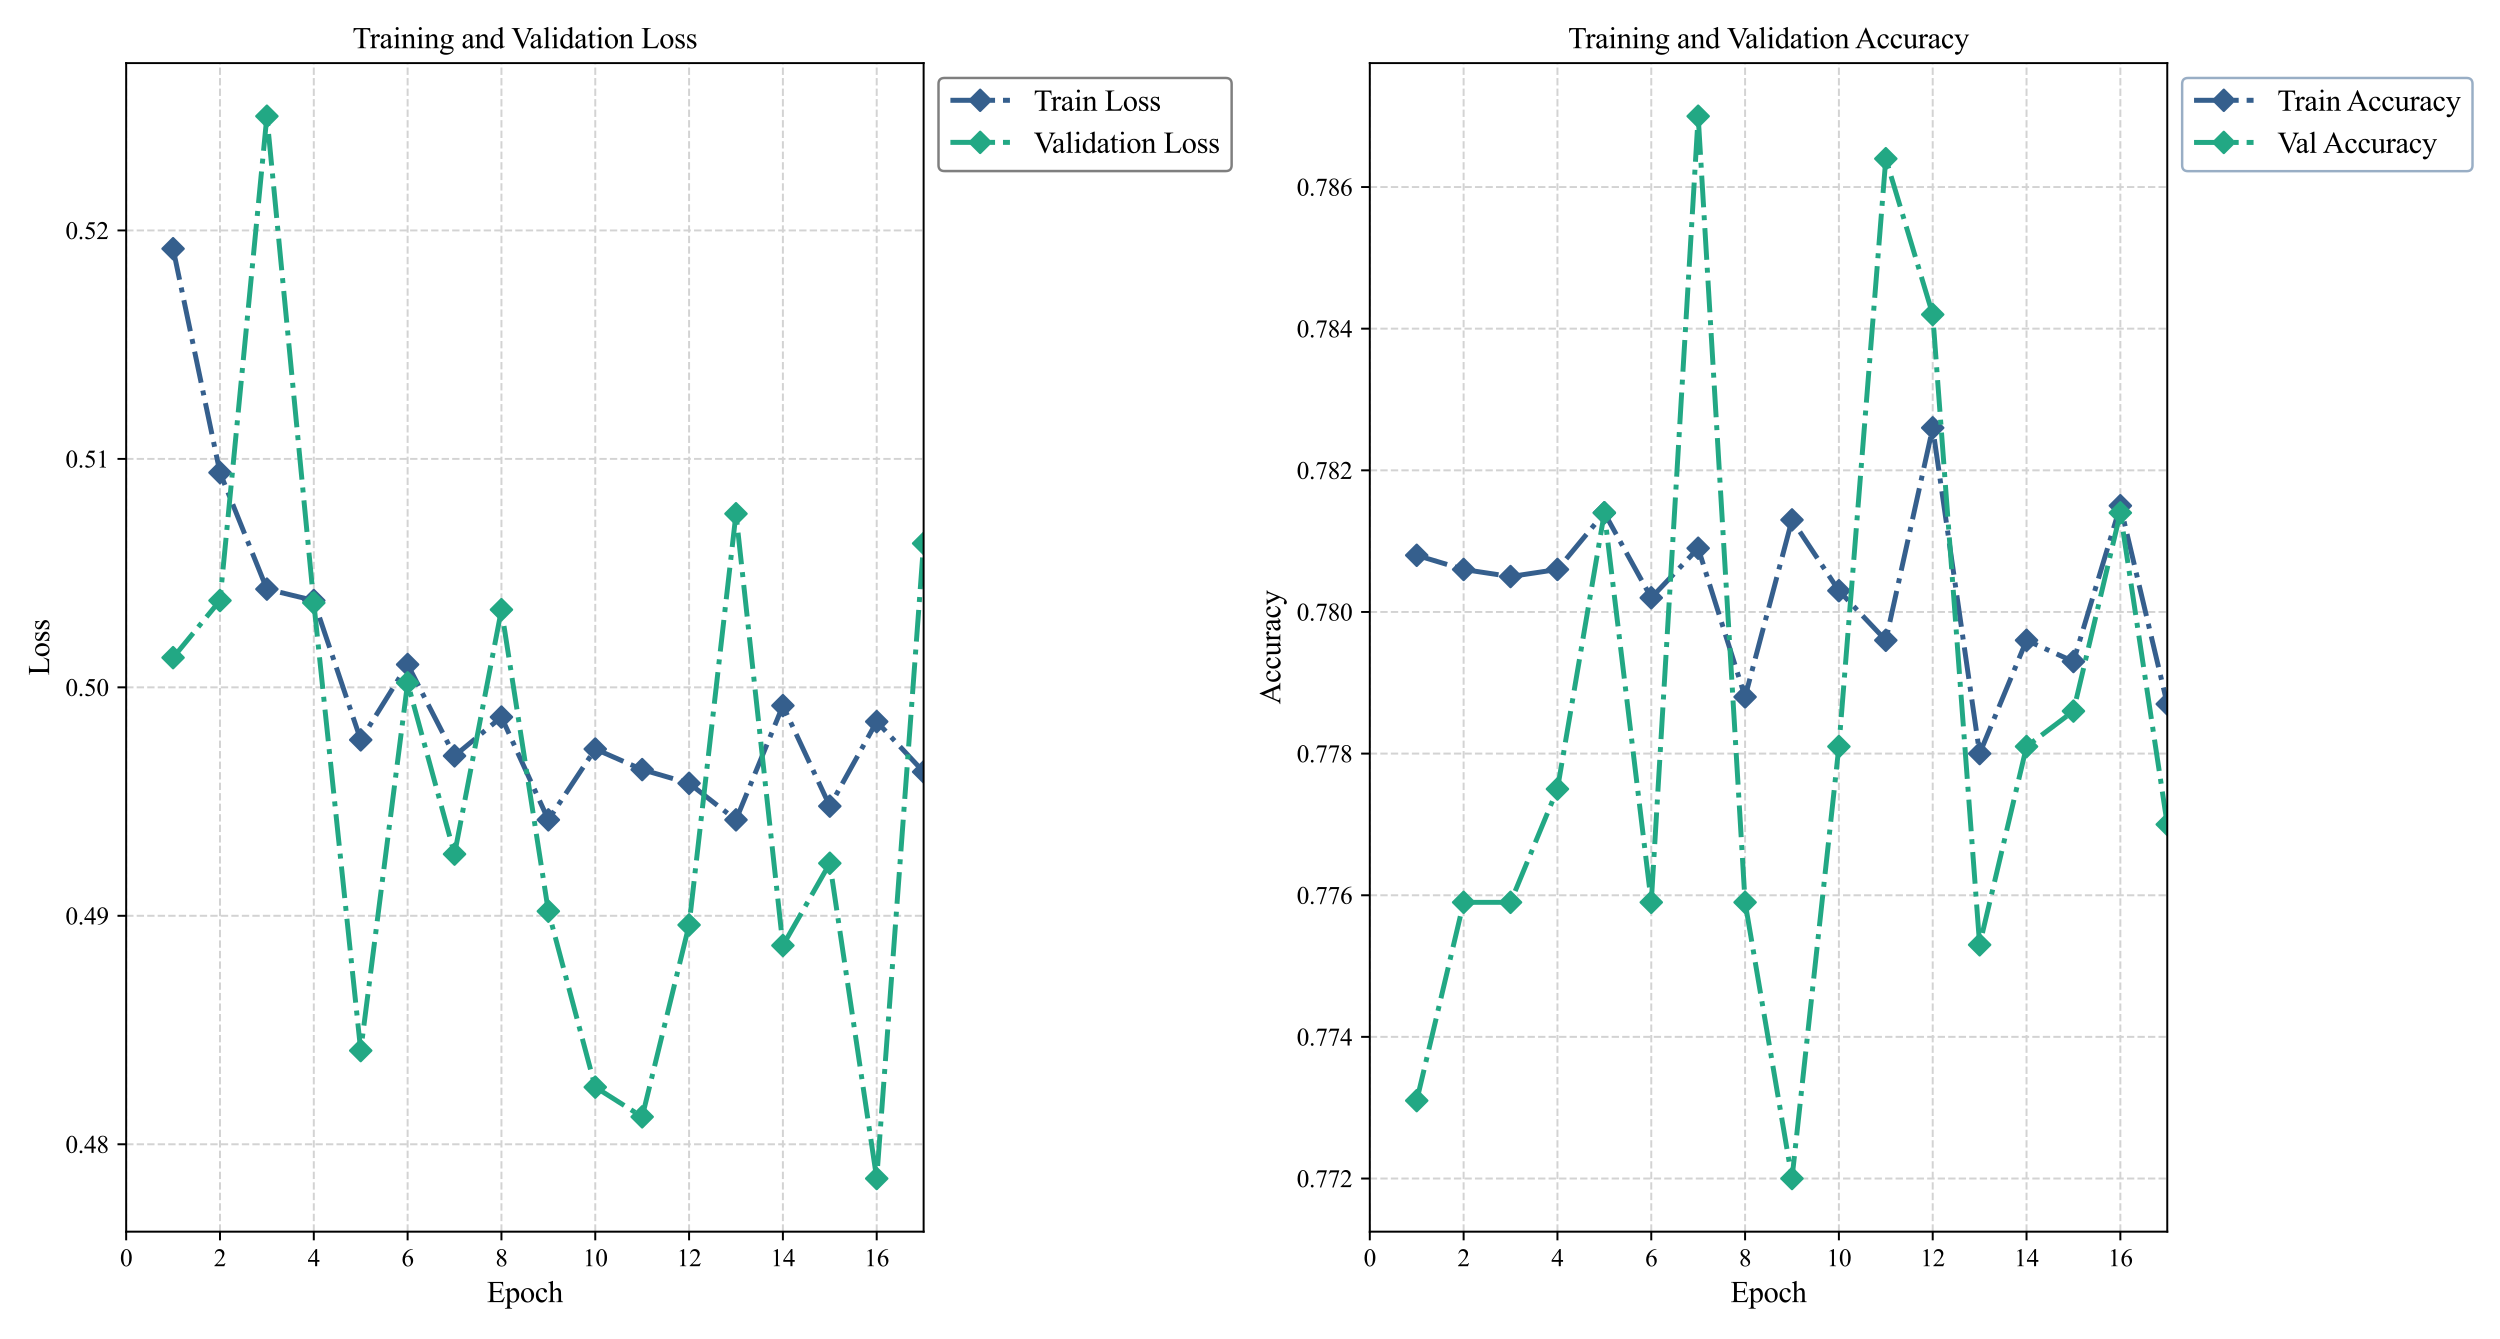 <?xml version="1.0" encoding="utf-8" standalone="no"?>
<!DOCTYPE svg PUBLIC "-//W3C//DTD SVG 1.1//EN"
  "http://www.w3.org/Graphics/SVG/1.1/DTD/svg11.dtd">
<svg xmlns:xlink="http://www.w3.org/1999/xlink" width="1008pt" height="540pt" viewBox="0 0 1008 540" xmlns="http://www.w3.org/2000/svg" version="1.1">
 <defs>
  <style type="text/css">*{stroke-linejoin: round; stroke-linecap: butt}</style>
 </defs>
 <g id="figure_1">
  <g id="patch_1">
   <path d="M 0 540 
L 1008 540 
L 1008 0 
L 0 0 
z
" style="fill: #ffffff"/>
  </g>
  <g id="axes_1">
   <g id="patch_2">
    <path d="M 50.87 496.6 
L 372.405 496.6 
L 372.405 25.44 
L 50.87 25.44 
z
" style="fill: #ffffff"/>
   </g>
   <g id="matplotlib.axis_1">
    <g id="xtick_1">
     <g id="line2d_1">
      <path d="M 50.87 496.6 
L 50.87 25.44 
" clip-path="url(#p489952f287)" style="fill: none; stroke-dasharray: 2.96,1.28; stroke-dashoffset: 0; stroke: #d3d3d3; stroke-width: 0.8"/>
     </g>
     <g id="line2d_2">
      <defs>
       <path id="m0516877b73" d="M 0 0 
L 0 3.5 
" style="stroke: #000000; stroke-width: 0.8"/>
      </defs>
      <g>
       <use xlink:href="#m0516877b73" x="50.87" y="496.6" style="stroke: #000000; stroke-width: 0.8"/>
      </g>
     </g>
     <g id="text_1">
      <!-- 0 -->
      <g transform="translate(48.37 510.544) scale(0.1 -0.1)">
       <defs>
        <path id="TimesNewRomanPSMT-30" d="M 231 2094 
Q 231 2819 450 3342 
Q 669 3866 1031 4122 
Q 1313 4325 1613 4325 
Q 2100 4325 2488 3828 
Q 2972 3213 2972 2159 
Q 2972 1422 2759 906 
Q 2547 391 2217 158 
Q 1888 -75 1581 -75 
Q 975 -75 572 641 
Q 231 1244 231 2094 
z
M 844 2016 
Q 844 1141 1059 588 
Q 1238 122 1591 122 
Q 1759 122 1940 273 
Q 2122 425 2216 781 
Q 2359 1319 2359 2297 
Q 2359 3022 2209 3506 
Q 2097 3866 1919 4016 
Q 1791 4119 1609 4119 
Q 1397 4119 1231 3928 
Q 1006 3669 925 3112 
Q 844 2556 844 2016 
z
" transform="scale(0.016)"/>
       </defs>
       <use xlink:href="#TimesNewRomanPSMT-30"/>
      </g>
     </g>
    </g>
    <g id="xtick_2">
     <g id="line2d_3">
      <path d="M 88.698 496.6 
L 88.698 25.44 
" clip-path="url(#p489952f287)" style="fill: none; stroke-dasharray: 2.96,1.28; stroke-dashoffset: 0; stroke: #d3d3d3; stroke-width: 0.8"/>
     </g>
     <g id="line2d_4">
      <g>
       <use xlink:href="#m0516877b73" x="88.698" y="496.6" style="stroke: #000000; stroke-width: 0.8"/>
      </g>
     </g>
     <g id="text_2">
      <!-- 2 -->
      <g transform="translate(86.198 510.544) scale(0.1 -0.1)">
       <defs>
        <path id="TimesNewRomanPSMT-32" d="M 2934 816 
L 2638 0 
L 138 0 
L 138 116 
Q 1241 1122 1691 1759 
Q 2141 2397 2141 2925 
Q 2141 3328 1894 3587 
Q 1647 3847 1303 3847 
Q 991 3847 742 3664 
Q 494 3481 375 3128 
L 259 3128 
Q 338 3706 661 4015 
Q 984 4325 1469 4325 
Q 1984 4325 2329 3994 
Q 2675 3663 2675 3213 
Q 2675 2891 2525 2569 
Q 2294 2063 1775 1497 
Q 997 647 803 472 
L 1909 472 
Q 2247 472 2383 497 
Q 2519 522 2628 598 
Q 2738 675 2819 816 
L 2934 816 
z
" transform="scale(0.016)"/>
       </defs>
       <use xlink:href="#TimesNewRomanPSMT-32"/>
      </g>
     </g>
    </g>
    <g id="xtick_3">
     <g id="line2d_5">
      <path d="M 126.525 496.6 
L 126.525 25.44 
" clip-path="url(#p489952f287)" style="fill: none; stroke-dasharray: 2.96,1.28; stroke-dashoffset: 0; stroke: #d3d3d3; stroke-width: 0.8"/>
     </g>
     <g id="line2d_6">
      <g>
       <use xlink:href="#m0516877b73" x="126.525" y="496.6" style="stroke: #000000; stroke-width: 0.8"/>
      </g>
     </g>
     <g id="text_3">
      <!-- 4 -->
      <g transform="translate(124.025 510.544) scale(0.1 -0.1)">
       <defs>
        <path id="TimesNewRomanPSMT-34" d="M 2978 1563 
L 2978 1119 
L 2409 1119 
L 2409 0 
L 1894 0 
L 1894 1119 
L 100 1119 
L 100 1519 
L 2066 4325 
L 2409 4325 
L 2409 1563 
L 2978 1563 
z
M 1894 1563 
L 1894 3666 
L 406 1563 
L 1894 1563 
z
" transform="scale(0.016)"/>
       </defs>
       <use xlink:href="#TimesNewRomanPSMT-34"/>
      </g>
     </g>
    </g>
    <g id="xtick_4">
     <g id="line2d_7">
      <path d="M 164.353 496.6 
L 164.353 25.44 
" clip-path="url(#p489952f287)" style="fill: none; stroke-dasharray: 2.96,1.28; stroke-dashoffset: 0; stroke: #d3d3d3; stroke-width: 0.8"/>
     </g>
     <g id="line2d_8">
      <g>
       <use xlink:href="#m0516877b73" x="164.353" y="496.6" style="stroke: #000000; stroke-width: 0.8"/>
      </g>
     </g>
     <g id="text_4">
      <!-- 6 -->
      <g transform="translate(161.853 510.544) scale(0.1 -0.1)">
       <defs>
        <path id="TimesNewRomanPSMT-36" d="M 2869 4325 
L 2869 4209 
Q 2456 4169 2195 4045 
Q 1934 3922 1679 3669 
Q 1425 3416 1258 3105 
Q 1091 2794 978 2366 
Q 1428 2675 1881 2675 
Q 2316 2675 2634 2325 
Q 2953 1975 2953 1425 
Q 2953 894 2631 456 
Q 2244 -75 1606 -75 
Q 1172 -75 869 213 
Q 275 772 275 1663 
Q 275 2231 503 2743 
Q 731 3256 1154 3653 
Q 1578 4050 1965 4187 
Q 2353 4325 2688 4325 
L 2869 4325 
z
M 925 2138 
Q 869 1716 869 1456 
Q 869 1156 980 804 
Q 1091 453 1309 247 
Q 1469 100 1697 100 
Q 1969 100 2183 356 
Q 2397 613 2397 1088 
Q 2397 1622 2184 2012 
Q 1972 2403 1581 2403 
Q 1463 2403 1327 2353 
Q 1191 2303 925 2138 
z
" transform="scale(0.016)"/>
       </defs>
       <use xlink:href="#TimesNewRomanPSMT-36"/>
      </g>
     </g>
    </g>
    <g id="xtick_5">
     <g id="line2d_9">
      <path d="M 202.181 496.6 
L 202.181 25.44 
" clip-path="url(#p489952f287)" style="fill: none; stroke-dasharray: 2.96,1.28; stroke-dashoffset: 0; stroke: #d3d3d3; stroke-width: 0.8"/>
     </g>
     <g id="line2d_10">
      <g>
       <use xlink:href="#m0516877b73" x="202.181" y="496.6" style="stroke: #000000; stroke-width: 0.8"/>
      </g>
     </g>
     <g id="text_5">
      <!-- 8 -->
      <g transform="translate(199.681 510.544) scale(0.1 -0.1)">
       <defs>
        <path id="TimesNewRomanPSMT-38" d="M 1228 2134 
Q 725 2547 579 2797 
Q 434 3047 434 3316 
Q 434 3728 753 4026 
Q 1072 4325 1600 4325 
Q 2113 4325 2425 4047 
Q 2738 3769 2738 3413 
Q 2738 3175 2569 2928 
Q 2400 2681 1866 2347 
Q 2416 1922 2594 1678 
Q 2831 1359 2831 1006 
Q 2831 559 2490 242 
Q 2150 -75 1597 -75 
Q 994 -75 656 303 
Q 388 606 388 966 
Q 388 1247 577 1523 
Q 766 1800 1228 2134 
z
M 1719 2469 
Q 2094 2806 2194 3001 
Q 2294 3197 2294 3444 
Q 2294 3772 2109 3958 
Q 1925 4144 1606 4144 
Q 1288 4144 1088 3959 
Q 888 3775 888 3528 
Q 888 3366 970 3203 
Q 1053 3041 1206 2894 
L 1719 2469 
z
M 1375 2016 
Q 1116 1797 991 1539 
Q 866 1281 866 981 
Q 866 578 1086 336 
Q 1306 94 1647 94 
Q 1984 94 2187 284 
Q 2391 475 2391 747 
Q 2391 972 2272 1150 
Q 2050 1481 1375 2016 
z
" transform="scale(0.016)"/>
       </defs>
       <use xlink:href="#TimesNewRomanPSMT-38"/>
      </g>
     </g>
    </g>
    <g id="xtick_6">
     <g id="line2d_11">
      <path d="M 240.008 496.6 
L 240.008 25.44 
" clip-path="url(#p489952f287)" style="fill: none; stroke-dasharray: 2.96,1.28; stroke-dashoffset: 0; stroke: #d3d3d3; stroke-width: 0.8"/>
     </g>
     <g id="line2d_12">
      <g>
       <use xlink:href="#m0516877b73" x="240.008" y="496.6" style="stroke: #000000; stroke-width: 0.8"/>
      </g>
     </g>
     <g id="text_6">
      <!-- 10 -->
      <g transform="translate(235.008 510.544) scale(0.1 -0.1)">
       <defs>
        <path id="TimesNewRomanPSMT-31" d="M 750 3822 
L 1781 4325 
L 1884 4325 
L 1884 747 
Q 1884 391 1914 303 
Q 1944 216 2037 169 
Q 2131 122 2419 116 
L 2419 0 
L 825 0 
L 825 116 
Q 1125 122 1212 167 
Q 1300 213 1334 289 
Q 1369 366 1369 747 
L 1369 3034 
Q 1369 3497 1338 3628 
Q 1316 3728 1258 3775 
Q 1200 3822 1119 3822 
Q 1003 3822 797 3725 
L 750 3822 
z
" transform="scale(0.016)"/>
       </defs>
       <use xlink:href="#TimesNewRomanPSMT-31"/>
       <use xlink:href="#TimesNewRomanPSMT-30" x="50"/>
      </g>
     </g>
    </g>
    <g id="xtick_7">
     <g id="line2d_13">
      <path d="M 277.836 496.6 
L 277.836 25.44 
" clip-path="url(#p489952f287)" style="fill: none; stroke-dasharray: 2.96,1.28; stroke-dashoffset: 0; stroke: #d3d3d3; stroke-width: 0.8"/>
     </g>
     <g id="line2d_14">
      <g>
       <use xlink:href="#m0516877b73" x="277.836" y="496.6" style="stroke: #000000; stroke-width: 0.8"/>
      </g>
     </g>
     <g id="text_7">
      <!-- 12 -->
      <g transform="translate(272.836 510.544) scale(0.1 -0.1)">
       <use xlink:href="#TimesNewRomanPSMT-31"/>
       <use xlink:href="#TimesNewRomanPSMT-32" x="50"/>
      </g>
     </g>
    </g>
    <g id="xtick_8">
     <g id="line2d_15">
      <path d="M 315.664 496.6 
L 315.664 25.44 
" clip-path="url(#p489952f287)" style="fill: none; stroke-dasharray: 2.96,1.28; stroke-dashoffset: 0; stroke: #d3d3d3; stroke-width: 0.8"/>
     </g>
     <g id="line2d_16">
      <g>
       <use xlink:href="#m0516877b73" x="315.664" y="496.6" style="stroke: #000000; stroke-width: 0.8"/>
      </g>
     </g>
     <g id="text_8">
      <!-- 14 -->
      <g transform="translate(310.664 510.544) scale(0.1 -0.1)">
       <use xlink:href="#TimesNewRomanPSMT-31"/>
       <use xlink:href="#TimesNewRomanPSMT-34" x="50"/>
      </g>
     </g>
    </g>
    <g id="xtick_9">
     <g id="line2d_17">
      <path d="M 353.491 496.6 
L 353.491 25.44 
" clip-path="url(#p489952f287)" style="fill: none; stroke-dasharray: 2.96,1.28; stroke-dashoffset: 0; stroke: #d3d3d3; stroke-width: 0.8"/>
     </g>
     <g id="line2d_18">
      <g>
       <use xlink:href="#m0516877b73" x="353.491" y="496.6" style="stroke: #000000; stroke-width: 0.8"/>
      </g>
     </g>
     <g id="text_9">
      <!-- 16 -->
      <g transform="translate(348.491 510.544) scale(0.1 -0.1)">
       <use xlink:href="#TimesNewRomanPSMT-31"/>
       <use xlink:href="#TimesNewRomanPSMT-36" x="50"/>
      </g>
     </g>
    </g>
    <g id="text_10">
     <!-- Epoch -->
     <g transform="translate(196.309 525.015) scale(0.12 -0.12)">
      <defs>
       <path id="TimesNewRomanPSMT-45" d="M 1338 4006 
L 1338 2331 
L 2269 2331 
Q 2631 2331 2753 2441 
Q 2916 2584 2934 2947 
L 3050 2947 
L 3050 1472 
L 2934 1472 
Q 2891 1781 2847 1869 
Q 2791 1978 2662 2040 
Q 2534 2103 2269 2103 
L 1338 2103 
L 1338 706 
Q 1338 425 1363 364 
Q 1388 303 1450 267 
Q 1513 231 1688 231 
L 2406 231 
Q 2766 231 2928 281 
Q 3091 331 3241 478 
Q 3434 672 3638 1063 
L 3763 1063 
L 3397 0 
L 131 0 
L 131 116 
L 281 116 
Q 431 116 566 188 
Q 666 238 702 338 
Q 738 438 738 747 
L 738 3500 
Q 738 3903 656 3997 
Q 544 4122 281 4122 
L 131 4122 
L 131 4238 
L 3397 4238 
L 3444 3309 
L 3322 3309 
Q 3256 3644 3176 3769 
Q 3097 3894 2941 3959 
Q 2816 4006 2500 4006 
L 1338 4006 
z
" transform="scale(0.016)"/>
       <path id="TimesNewRomanPSMT-70" d="M -6 2578 
L 875 2934 
L 994 2934 
L 994 2266 
Q 1216 2644 1439 2795 
Q 1663 2947 1909 2947 
Q 2341 2947 2628 2609 
Q 2981 2197 2981 1534 
Q 2981 794 2556 309 
Q 2206 -88 1675 -88 
Q 1444 -88 1275 -22 
Q 1150 25 994 166 
L 994 -706 
Q 994 -1000 1030 -1079 
Q 1066 -1159 1155 -1206 
Q 1244 -1253 1478 -1253 
L 1478 -1369 
L -22 -1369 
L -22 -1253 
L 56 -1253 
Q 228 -1256 350 -1188 
Q 409 -1153 442 -1076 
Q 475 -1000 475 -688 
L 475 2019 
Q 475 2297 450 2372 
Q 425 2447 370 2484 
Q 316 2522 222 2522 
Q 147 2522 31 2478 
L -6 2578 
z
M 994 2081 
L 994 1013 
Q 994 666 1022 556 
Q 1066 375 1236 237 
Q 1406 100 1666 100 
Q 1978 100 2172 344 
Q 2425 663 2425 1241 
Q 2425 1897 2138 2250 
Q 1938 2494 1663 2494 
Q 1513 2494 1366 2419 
Q 1253 2363 994 2081 
z
" transform="scale(0.016)"/>
       <path id="TimesNewRomanPSMT-6f" d="M 1600 2947 
Q 2250 2947 2644 2453 
Q 2978 2031 2978 1484 
Q 2978 1100 2793 706 
Q 2609 313 2286 112 
Q 1963 -88 1566 -88 
Q 919 -88 538 428 
Q 216 863 216 1403 
Q 216 1797 411 2186 
Q 606 2575 925 2761 
Q 1244 2947 1600 2947 
z
M 1503 2744 
Q 1338 2744 1170 2645 
Q 1003 2547 900 2300 
Q 797 2053 797 1666 
Q 797 1041 1045 587 
Q 1294 134 1700 134 
Q 2003 134 2200 384 
Q 2397 634 2397 1244 
Q 2397 2006 2069 2444 
Q 1847 2744 1503 2744 
z
" transform="scale(0.016)"/>
       <path id="TimesNewRomanPSMT-63" d="M 2631 1088 
Q 2516 522 2178 217 
Q 1841 -88 1431 -88 
Q 944 -88 581 321 
Q 219 731 219 1428 
Q 219 2103 620 2525 
Q 1022 2947 1584 2947 
Q 2006 2947 2278 2723 
Q 2550 2500 2550 2259 
Q 2550 2141 2473 2067 
Q 2397 1994 2259 1994 
Q 2075 1994 1981 2113 
Q 1928 2178 1911 2362 
Q 1894 2547 1784 2644 
Q 1675 2738 1481 2738 
Q 1169 2738 978 2506 
Q 725 2200 725 1697 
Q 725 1184 976 792 
Q 1228 400 1656 400 
Q 1963 400 2206 609 
Q 2378 753 2541 1131 
L 2631 1088 
z
" transform="scale(0.016)"/>
       <path id="TimesNewRomanPSMT-68" d="M 1041 4444 
L 1041 2350 
Q 1388 2731 1591 2839 
Q 1794 2947 1997 2947 
Q 2241 2947 2416 2812 
Q 2591 2678 2675 2391 
Q 2734 2191 2734 1659 
L 2734 647 
Q 2734 375 2778 275 
Q 2809 200 2884 156 
Q 2959 113 3159 113 
L 3159 0 
L 1753 0 
L 1753 113 
L 1819 113 
Q 2019 113 2097 173 
Q 2175 234 2206 353 
Q 2216 403 2216 647 
L 2216 1659 
Q 2216 2128 2167 2275 
Q 2119 2422 2012 2495 
Q 1906 2569 1756 2569 
Q 1603 2569 1437 2487 
Q 1272 2406 1041 2159 
L 1041 647 
Q 1041 353 1073 281 
Q 1106 209 1195 161 
Q 1284 113 1503 113 
L 1503 0 
L 84 0 
L 84 113 
Q 275 113 384 172 
Q 447 203 484 290 
Q 522 378 522 647 
L 522 3238 
Q 522 3728 498 3840 
Q 475 3953 426 3993 
Q 378 4034 297 4034 
Q 231 4034 84 3984 
L 41 4094 
L 897 4444 
L 1041 4444 
z
" transform="scale(0.016)"/>
      </defs>
      <use xlink:href="#TimesNewRomanPSMT-45"/>
      <use xlink:href="#TimesNewRomanPSMT-70" x="61.084"/>
      <use xlink:href="#TimesNewRomanPSMT-6f" x="111.084"/>
      <use xlink:href="#TimesNewRomanPSMT-63" x="161.084"/>
      <use xlink:href="#TimesNewRomanPSMT-68" x="205.469"/>
     </g>
    </g>
   </g>
   <g id="matplotlib.axis_2">
    <g id="ytick_1">
     <g id="line2d_19">
      <path d="M 50.87 461.367 
L 372.405 461.367 
" clip-path="url(#p489952f287)" style="fill: none; stroke-dasharray: 2.96,1.28; stroke-dashoffset: 0; stroke: #d3d3d3; stroke-width: 0.8"/>
     </g>
     <g id="line2d_20">
      <defs>
       <path id="mf77f14681c" d="M 0 0 
L -3.5 0 
" style="stroke: #000000; stroke-width: 0.8"/>
      </defs>
      <g>
       <use xlink:href="#mf77f14681c" x="50.87" y="461.367" style="stroke: #000000; stroke-width: 0.8"/>
      </g>
     </g>
     <g id="text_11">
      <!-- 0.48 -->
      <g transform="translate(26.37 464.839) scale(0.1 -0.1)">
       <defs>
        <path id="TimesNewRomanPSMT-2e" d="M 800 606 
Q 947 606 1047 504 
Q 1147 403 1147 259 
Q 1147 116 1045 14 
Q 944 -88 800 -88 
Q 656 -88 554 14 
Q 453 116 453 259 
Q 453 406 554 506 
Q 656 606 800 606 
z
" transform="scale(0.016)"/>
       </defs>
       <use xlink:href="#TimesNewRomanPSMT-30"/>
       <use xlink:href="#TimesNewRomanPSMT-2e" x="50"/>
       <use xlink:href="#TimesNewRomanPSMT-34" x="75"/>
       <use xlink:href="#TimesNewRomanPSMT-38" x="125"/>
      </g>
     </g>
    </g>
    <g id="ytick_2">
     <g id="line2d_21">
      <path d="M 50.87 369.253 
L 372.405 369.253 
" clip-path="url(#p489952f287)" style="fill: none; stroke-dasharray: 2.96,1.28; stroke-dashoffset: 0; stroke: #d3d3d3; stroke-width: 0.8"/>
     </g>
     <g id="line2d_22">
      <g>
       <use xlink:href="#mf77f14681c" x="50.87" y="369.253" style="stroke: #000000; stroke-width: 0.8"/>
      </g>
     </g>
     <g id="text_12">
      <!-- 0.49 -->
      <g transform="translate(26.37 372.725) scale(0.1 -0.1)">
       <defs>
        <path id="TimesNewRomanPSMT-39" d="M 338 -88 
L 338 28 
Q 744 34 1094 217 
Q 1444 400 1770 856 
Q 2097 1313 2225 1859 
Q 1734 1544 1338 1544 
Q 891 1544 572 1889 
Q 253 2234 253 2806 
Q 253 3363 572 3797 
Q 956 4325 1575 4325 
Q 2097 4325 2469 3894 
Q 2925 3359 2925 2575 
Q 2925 1869 2578 1258 
Q 2231 647 1613 244 
Q 1109 -88 516 -88 
L 338 -88 
z
M 2275 2091 
Q 2331 2497 2331 2741 
Q 2331 3044 2228 3395 
Q 2125 3747 1936 3934 
Q 1747 4122 1506 4122 
Q 1228 4122 1018 3872 
Q 809 3622 809 3128 
Q 809 2469 1088 2097 
Q 1291 1828 1588 1828 
Q 1731 1828 1928 1897 
Q 2125 1966 2275 2091 
z
" transform="scale(0.016)"/>
       </defs>
       <use xlink:href="#TimesNewRomanPSMT-30"/>
       <use xlink:href="#TimesNewRomanPSMT-2e" x="50"/>
       <use xlink:href="#TimesNewRomanPSMT-34" x="75"/>
       <use xlink:href="#TimesNewRomanPSMT-39" x="125"/>
      </g>
     </g>
    </g>
    <g id="ytick_3">
     <g id="line2d_23">
      <path d="M 50.87 277.14 
L 372.405 277.14 
" clip-path="url(#p489952f287)" style="fill: none; stroke-dasharray: 2.96,1.28; stroke-dashoffset: 0; stroke: #d3d3d3; stroke-width: 0.8"/>
     </g>
     <g id="line2d_24">
      <g>
       <use xlink:href="#mf77f14681c" x="50.87" y="277.14" style="stroke: #000000; stroke-width: 0.8"/>
      </g>
     </g>
     <g id="text_13">
      <!-- 0.50 -->
      <g transform="translate(26.37 280.612) scale(0.1 -0.1)">
       <defs>
        <path id="TimesNewRomanPSMT-35" d="M 2778 4238 
L 2534 3706 
L 1259 3706 
L 981 3138 
Q 1809 3016 2294 2522 
Q 2709 2097 2709 1522 
Q 2709 1188 2573 903 
Q 2438 619 2231 419 
Q 2025 219 1772 97 
Q 1413 -75 1034 -75 
Q 653 -75 479 54 
Q 306 184 306 341 
Q 306 428 378 495 
Q 450 563 559 563 
Q 641 563 702 538 
Q 763 513 909 409 
Q 1144 247 1384 247 
Q 1750 247 2026 523 
Q 2303 800 2303 1197 
Q 2303 1581 2056 1914 
Q 1809 2247 1375 2428 
Q 1034 2569 447 2591 
L 1259 4238 
L 2778 4238 
z
" transform="scale(0.016)"/>
       </defs>
       <use xlink:href="#TimesNewRomanPSMT-30"/>
       <use xlink:href="#TimesNewRomanPSMT-2e" x="50"/>
       <use xlink:href="#TimesNewRomanPSMT-35" x="75"/>
       <use xlink:href="#TimesNewRomanPSMT-30" x="125"/>
      </g>
     </g>
    </g>
    <g id="ytick_4">
     <g id="line2d_25">
      <path d="M 50.87 185.026 
L 372.405 185.026 
" clip-path="url(#p489952f287)" style="fill: none; stroke-dasharray: 2.96,1.28; stroke-dashoffset: 0; stroke: #d3d3d3; stroke-width: 0.8"/>
     </g>
     <g id="line2d_26">
      <g>
       <use xlink:href="#mf77f14681c" x="50.87" y="185.026" style="stroke: #000000; stroke-width: 0.8"/>
      </g>
     </g>
     <g id="text_14">
      <!-- 0.51 -->
      <g transform="translate(26.37 188.498) scale(0.1 -0.1)">
       <use xlink:href="#TimesNewRomanPSMT-30"/>
       <use xlink:href="#TimesNewRomanPSMT-2e" x="50"/>
       <use xlink:href="#TimesNewRomanPSMT-35" x="75"/>
       <use xlink:href="#TimesNewRomanPSMT-31" x="125"/>
      </g>
     </g>
    </g>
    <g id="ytick_5">
     <g id="line2d_27">
      <path d="M 50.87 92.913 
L 372.405 92.913 
" clip-path="url(#p489952f287)" style="fill: none; stroke-dasharray: 2.96,1.28; stroke-dashoffset: 0; stroke: #d3d3d3; stroke-width: 0.8"/>
     </g>
     <g id="line2d_28">
      <g>
       <use xlink:href="#mf77f14681c" x="50.87" y="92.913" style="stroke: #000000; stroke-width: 0.8"/>
      </g>
     </g>
     <g id="text_15">
      <!-- 0.52 -->
      <g transform="translate(26.37 96.385) scale(0.1 -0.1)">
       <use xlink:href="#TimesNewRomanPSMT-30"/>
       <use xlink:href="#TimesNewRomanPSMT-2e" x="50"/>
       <use xlink:href="#TimesNewRomanPSMT-35" x="75"/>
       <use xlink:href="#TimesNewRomanPSMT-32" x="125"/>
      </g>
     </g>
    </g>
    <g id="text_16">
     <!-- Loss -->
     <g transform="translate(19.803 272.355) rotate(-90) scale(0.12 -0.12)">
      <defs>
       <path id="TimesNewRomanPSMT-4c" d="M 3669 1172 
L 3772 1150 
L 3409 0 
L 128 0 
L 128 116 
L 288 116 
Q 556 116 672 291 
Q 738 391 738 753 
L 738 3488 
Q 738 3884 650 3984 
Q 528 4122 288 4122 
L 128 4122 
L 128 4238 
L 2047 4238 
L 2047 4122 
Q 1709 4125 1573 4059 
Q 1438 3994 1388 3894 
Q 1338 3794 1338 3416 
L 1338 753 
Q 1338 494 1388 397 
Q 1425 331 1503 300 
Q 1581 269 1991 269 
L 2300 269 
Q 2788 269 2984 341 
Q 3181 413 3343 595 
Q 3506 778 3669 1172 
z
" transform="scale(0.016)"/>
       <path id="TimesNewRomanPSMT-73" d="M 2050 2947 
L 2050 1972 
L 1947 1972 
Q 1828 2431 1642 2597 
Q 1456 2763 1169 2763 
Q 950 2763 815 2647 
Q 681 2531 681 2391 
Q 681 2216 781 2091 
Q 878 1963 1175 1819 
L 1631 1597 
Q 2266 1288 2266 781 
Q 2266 391 1970 151 
Q 1675 -88 1309 -88 
Q 1047 -88 709 6 
Q 606 38 541 38 
Q 469 38 428 -44 
L 325 -44 
L 325 978 
L 428 978 
Q 516 541 762 319 
Q 1009 97 1316 97 
Q 1531 97 1667 223 
Q 1803 350 1803 528 
Q 1803 744 1651 891 
Q 1500 1038 1047 1263 
Q 594 1488 453 1669 
Q 313 1847 313 2119 
Q 313 2472 555 2709 
Q 797 2947 1181 2947 
Q 1350 2947 1591 2875 
Q 1750 2828 1803 2828 
Q 1853 2828 1881 2850 
Q 1909 2872 1947 2947 
L 2050 2947 
z
" transform="scale(0.016)"/>
      </defs>
      <use xlink:href="#TimesNewRomanPSMT-4c"/>
      <use xlink:href="#TimesNewRomanPSMT-6f" x="61.084"/>
      <use xlink:href="#TimesNewRomanPSMT-73" x="111.084"/>
      <use xlink:href="#TimesNewRomanPSMT-73" x="150"/>
     </g>
    </g>
   </g>
   <g id="line2d_29">
    <path d="M 69.784 100.282 
L 88.698 190.553 
L 107.611 237.531 
L 126.525 242.137 
L 145.439 298.326 
L 164.353 267.929 
L 183.267 304.774 
L 202.181 289.115 
L 221.094 330.566 
L 240.008 302.01 
L 258.922 310.301 
L 277.836 315.827 
L 296.75 330.566 
L 315.664 284.509 
L 334.577 325.039 
L 353.491 290.957 
L 372.405 311.222 
" clip-path="url(#p489952f287)" style="fill: none; stroke-dasharray: 12.8,3.2,2,3.2; stroke-dashoffset: 0; stroke: #355f8d; stroke-width: 2"/>
    <defs>
     <path id="m98659a82cf" d="M 0 4.243 
L 4.243 0 
L 0 -4.243 
L -4.243 0 
z
" style="stroke: #355f8d; stroke-linejoin: miter"/>
    </defs>
    <g clip-path="url(#p489952f287)">
     <use xlink:href="#m98659a82cf" x="69.784" y="100.282" style="fill: #355f8d; stroke: #355f8d; stroke-linejoin: miter"/>
     <use xlink:href="#m98659a82cf" x="88.698" y="190.553" style="fill: #355f8d; stroke: #355f8d; stroke-linejoin: miter"/>
     <use xlink:href="#m98659a82cf" x="107.611" y="237.531" style="fill: #355f8d; stroke: #355f8d; stroke-linejoin: miter"/>
     <use xlink:href="#m98659a82cf" x="126.525" y="242.137" style="fill: #355f8d; stroke: #355f8d; stroke-linejoin: miter"/>
     <use xlink:href="#m98659a82cf" x="145.439" y="298.326" style="fill: #355f8d; stroke: #355f8d; stroke-linejoin: miter"/>
     <use xlink:href="#m98659a82cf" x="164.353" y="267.929" style="fill: #355f8d; stroke: #355f8d; stroke-linejoin: miter"/>
     <use xlink:href="#m98659a82cf" x="183.267" y="304.774" style="fill: #355f8d; stroke: #355f8d; stroke-linejoin: miter"/>
     <use xlink:href="#m98659a82cf" x="202.181" y="289.115" style="fill: #355f8d; stroke: #355f8d; stroke-linejoin: miter"/>
     <use xlink:href="#m98659a82cf" x="221.094" y="330.566" style="fill: #355f8d; stroke: #355f8d; stroke-linejoin: miter"/>
     <use xlink:href="#m98659a82cf" x="240.008" y="302.01" style="fill: #355f8d; stroke: #355f8d; stroke-linejoin: miter"/>
     <use xlink:href="#m98659a82cf" x="258.922" y="310.301" style="fill: #355f8d; stroke: #355f8d; stroke-linejoin: miter"/>
     <use xlink:href="#m98659a82cf" x="277.836" y="315.827" style="fill: #355f8d; stroke: #355f8d; stroke-linejoin: miter"/>
     <use xlink:href="#m98659a82cf" x="296.75" y="330.566" style="fill: #355f8d; stroke: #355f8d; stroke-linejoin: miter"/>
     <use xlink:href="#m98659a82cf" x="315.664" y="284.509" style="fill: #355f8d; stroke: #355f8d; stroke-linejoin: miter"/>
     <use xlink:href="#m98659a82cf" x="334.577" y="325.039" style="fill: #355f8d; stroke: #355f8d; stroke-linejoin: miter"/>
     <use xlink:href="#m98659a82cf" x="353.491" y="290.957" style="fill: #355f8d; stroke: #355f8d; stroke-linejoin: miter"/>
     <use xlink:href="#m98659a82cf" x="372.405" y="311.222" style="fill: #355f8d; stroke: #355f8d; stroke-linejoin: miter"/>
    </g>
   </g>
   <g id="line2d_30">
    <path d="M 69.784 265.165 
L 88.698 242.137 
L 107.611 46.856 
L 126.525 243.058 
L 145.439 423.6 
L 164.353 275.298 
L 183.267 344.383 
L 202.181 245.821 
L 221.094 367.411 
L 240.008 438.338 
L 258.922 450.313 
L 277.836 372.938 
L 296.75 207.134 
L 315.664 381.228 
L 334.577 348.067 
L 353.491 475.184 
L 372.405 219.108 
" clip-path="url(#p489952f287)" style="fill: none; stroke-dasharray: 12.8,3.2,2,3.2; stroke-dashoffset: 0; stroke: #22a884; stroke-width: 2"/>
    <defs>
     <path id="m4e079157ae" d="M 0 4.243 
L 4.243 0 
L 0 -4.243 
L -4.243 0 
z
" style="stroke: #22a884; stroke-linejoin: miter"/>
    </defs>
    <g clip-path="url(#p489952f287)">
     <use xlink:href="#m4e079157ae" x="69.784" y="265.165" style="fill: #22a884; stroke: #22a884; stroke-linejoin: miter"/>
     <use xlink:href="#m4e079157ae" x="88.698" y="242.137" style="fill: #22a884; stroke: #22a884; stroke-linejoin: miter"/>
     <use xlink:href="#m4e079157ae" x="107.611" y="46.856" style="fill: #22a884; stroke: #22a884; stroke-linejoin: miter"/>
     <use xlink:href="#m4e079157ae" x="126.525" y="243.058" style="fill: #22a884; stroke: #22a884; stroke-linejoin: miter"/>
     <use xlink:href="#m4e079157ae" x="145.439" y="423.6" style="fill: #22a884; stroke: #22a884; stroke-linejoin: miter"/>
     <use xlink:href="#m4e079157ae" x="164.353" y="275.298" style="fill: #22a884; stroke: #22a884; stroke-linejoin: miter"/>
     <use xlink:href="#m4e079157ae" x="183.267" y="344.383" style="fill: #22a884; stroke: #22a884; stroke-linejoin: miter"/>
     <use xlink:href="#m4e079157ae" x="202.181" y="245.821" style="fill: #22a884; stroke: #22a884; stroke-linejoin: miter"/>
     <use xlink:href="#m4e079157ae" x="221.094" y="367.411" style="fill: #22a884; stroke: #22a884; stroke-linejoin: miter"/>
     <use xlink:href="#m4e079157ae" x="240.008" y="438.338" style="fill: #22a884; stroke: #22a884; stroke-linejoin: miter"/>
     <use xlink:href="#m4e079157ae" x="258.922" y="450.313" style="fill: #22a884; stroke: #22a884; stroke-linejoin: miter"/>
     <use xlink:href="#m4e079157ae" x="277.836" y="372.938" style="fill: #22a884; stroke: #22a884; stroke-linejoin: miter"/>
     <use xlink:href="#m4e079157ae" x="296.75" y="207.134" style="fill: #22a884; stroke: #22a884; stroke-linejoin: miter"/>
     <use xlink:href="#m4e079157ae" x="315.664" y="381.228" style="fill: #22a884; stroke: #22a884; stroke-linejoin: miter"/>
     <use xlink:href="#m4e079157ae" x="334.577" y="348.067" style="fill: #22a884; stroke: #22a884; stroke-linejoin: miter"/>
     <use xlink:href="#m4e079157ae" x="353.491" y="475.184" style="fill: #22a884; stroke: #22a884; stroke-linejoin: miter"/>
     <use xlink:href="#m4e079157ae" x="372.405" y="219.108" style="fill: #22a884; stroke: #22a884; stroke-linejoin: miter"/>
    </g>
   </g>
   <g id="patch_3">
    <path d="M 50.87 496.6 
L 50.87 25.44 
" style="fill: none; stroke: #000000; stroke-width: 0.8; stroke-linejoin: miter; stroke-linecap: square"/>
   </g>
   <g id="patch_4">
    <path d="M 372.405 496.6 
L 372.405 25.44 
" style="fill: none; stroke: #000000; stroke-width: 0.8; stroke-linejoin: miter; stroke-linecap: square"/>
   </g>
   <g id="patch_5">
    <path d="M 50.87 496.6 
L 372.405 496.6 
" style="fill: none; stroke: #000000; stroke-width: 0.8; stroke-linejoin: miter; stroke-linecap: square"/>
   </g>
   <g id="patch_6">
    <path d="M 50.87 25.44 
L 372.405 25.44 
" style="fill: none; stroke: #000000; stroke-width: 0.8; stroke-linejoin: miter; stroke-linecap: square"/>
   </g>
   <g id="text_17">
    <!-- Training and Validation Loss -->
    <g transform="translate(142.134 19.44) scale(0.12 -0.12)">
     <defs>
      <path id="TimesNewRomanPSMT-54" d="M 3703 4238 
L 3750 3244 
L 3631 3244 
Q 3597 3506 3538 3619 
Q 3441 3800 3280 3886 
Q 3119 3972 2856 3972 
L 2259 3972 
L 2259 734 
Q 2259 344 2344 247 
Q 2463 116 2709 116 
L 2856 116 
L 2856 0 
L 1059 0 
L 1059 116 
L 1209 116 
Q 1478 116 1591 278 
Q 1659 378 1659 734 
L 1659 3972 
L 1150 3972 
Q 853 3972 728 3928 
Q 566 3869 450 3700 
Q 334 3531 313 3244 
L 194 3244 
L 244 4238 
L 3703 4238 
z
" transform="scale(0.016)"/>
      <path id="TimesNewRomanPSMT-72" d="M 1038 2947 
L 1038 2303 
Q 1397 2947 1775 2947 
Q 1947 2947 2059 2842 
Q 2172 2738 2172 2600 
Q 2172 2478 2090 2393 
Q 2009 2309 1897 2309 
Q 1788 2309 1652 2417 
Q 1516 2525 1450 2525 
Q 1394 2525 1328 2463 
Q 1188 2334 1038 2041 
L 1038 669 
Q 1038 431 1097 309 
Q 1138 225 1241 169 
Q 1344 113 1538 113 
L 1538 0 
L 72 0 
L 72 113 
Q 291 113 397 181 
Q 475 231 506 341 
Q 522 394 522 644 
L 522 1753 
Q 522 2253 501 2348 
Q 481 2444 426 2487 
Q 372 2531 291 2531 
Q 194 2531 72 2484 
L 41 2597 
L 906 2947 
L 1038 2947 
z
" transform="scale(0.016)"/>
      <path id="TimesNewRomanPSMT-61" d="M 1822 413 
Q 1381 72 1269 19 
Q 1100 -59 909 -59 
Q 613 -59 420 144 
Q 228 347 228 678 
Q 228 888 322 1041 
Q 450 1253 767 1440 
Q 1084 1628 1822 1897 
L 1822 2009 
Q 1822 2438 1686 2597 
Q 1550 2756 1291 2756 
Q 1094 2756 978 2650 
Q 859 2544 859 2406 
L 866 2225 
Q 866 2081 792 2003 
Q 719 1925 600 1925 
Q 484 1925 411 2006 
Q 338 2088 338 2228 
Q 338 2497 613 2722 
Q 888 2947 1384 2947 
Q 1766 2947 2009 2819 
Q 2194 2722 2281 2516 
Q 2338 2381 2338 1966 
L 2338 994 
Q 2338 584 2353 492 
Q 2369 400 2405 369 
Q 2441 338 2488 338 
Q 2538 338 2575 359 
Q 2641 400 2828 588 
L 2828 413 
Q 2478 -56 2159 -56 
Q 2006 -56 1915 50 
Q 1825 156 1822 413 
z
M 1822 616 
L 1822 1706 
Q 1350 1519 1213 1441 
Q 966 1303 859 1153 
Q 753 1003 753 825 
Q 753 600 887 451 
Q 1022 303 1197 303 
Q 1434 303 1822 616 
z
" transform="scale(0.016)"/>
      <path id="TimesNewRomanPSMT-69" d="M 928 4444 
Q 1059 4444 1151 4351 
Q 1244 4259 1244 4128 
Q 1244 3997 1151 3903 
Q 1059 3809 928 3809 
Q 797 3809 703 3903 
Q 609 3997 609 4128 
Q 609 4259 701 4351 
Q 794 4444 928 4444 
z
M 1188 2947 
L 1188 647 
Q 1188 378 1227 289 
Q 1266 200 1342 156 
Q 1419 113 1622 113 
L 1622 0 
L 231 0 
L 231 113 
Q 441 113 512 153 
Q 584 194 626 287 
Q 669 381 669 647 
L 669 1750 
Q 669 2216 641 2353 
Q 619 2453 572 2492 
Q 525 2531 444 2531 
Q 356 2531 231 2484 
L 188 2597 
L 1050 2947 
L 1188 2947 
z
" transform="scale(0.016)"/>
      <path id="TimesNewRomanPSMT-6e" d="M 1034 2341 
Q 1538 2947 1994 2947 
Q 2228 2947 2397 2830 
Q 2566 2713 2666 2444 
Q 2734 2256 2734 1869 
L 2734 647 
Q 2734 375 2778 278 
Q 2813 200 2889 156 
Q 2966 113 3172 113 
L 3172 0 
L 1756 0 
L 1756 113 
L 1816 113 
Q 2016 113 2095 173 
Q 2175 234 2206 353 
Q 2219 400 2219 647 
L 2219 1819 
Q 2219 2209 2117 2386 
Q 2016 2563 1775 2563 
Q 1403 2563 1034 2156 
L 1034 647 
Q 1034 356 1069 288 
Q 1113 197 1189 155 
Q 1266 113 1500 113 
L 1500 0 
L 84 0 
L 84 113 
L 147 113 
Q 366 113 442 223 
Q 519 334 519 647 
L 519 1709 
Q 519 2225 495 2337 
Q 472 2450 423 2490 
Q 375 2531 294 2531 
Q 206 2531 84 2484 
L 38 2597 
L 900 2947 
L 1034 2947 
L 1034 2341 
z
" transform="scale(0.016)"/>
      <path id="TimesNewRomanPSMT-67" d="M 966 1044 
Q 703 1172 562 1401 
Q 422 1631 422 1909 
Q 422 2334 742 2640 
Q 1063 2947 1563 2947 
Q 1972 2947 2272 2747 
L 2878 2747 
Q 3013 2747 3034 2739 
Q 3056 2731 3066 2713 
Q 3084 2684 3084 2613 
Q 3084 2531 3069 2500 
Q 3059 2484 3036 2475 
Q 3013 2466 2878 2466 
L 2506 2466 
Q 2681 2241 2681 1891 
Q 2681 1491 2375 1206 
Q 2069 922 1553 922 
Q 1341 922 1119 984 
Q 981 866 932 777 
Q 884 688 884 625 
Q 884 572 936 522 
Q 988 472 1138 450 
Q 1225 438 1575 428 
Q 2219 413 2409 384 
Q 2700 344 2873 169 
Q 3047 -6 3047 -263 
Q 3047 -616 2716 -925 
Q 2228 -1381 1444 -1381 
Q 841 -1381 425 -1109 
Q 191 -953 191 -784 
Q 191 -709 225 -634 
Q 278 -519 444 -313 
Q 466 -284 763 25 
Q 600 122 533 198 
Q 466 275 466 372 
Q 466 481 555 628 
Q 644 775 966 1044 
z
M 1509 2797 
Q 1278 2797 1122 2612 
Q 966 2428 966 2047 
Q 966 1553 1178 1281 
Q 1341 1075 1591 1075 
Q 1828 1075 1981 1253 
Q 2134 1431 2134 1813 
Q 2134 2309 1919 2591 
Q 1759 2797 1509 2797 
z
M 934 0 
Q 788 -159 713 -296 
Q 638 -434 638 -550 
Q 638 -700 819 -813 
Q 1131 -1006 1722 -1006 
Q 2284 -1006 2551 -807 
Q 2819 -609 2819 -384 
Q 2819 -222 2659 -153 
Q 2497 -84 2016 -72 
Q 1313 -53 934 0 
z
" transform="scale(0.016)"/>
      <path id="TimesNewRomanPSMT-20" transform="scale(0.016)"/>
      <path id="TimesNewRomanPSMT-64" d="M 2222 322 
Q 2013 103 1813 7 
Q 1613 -88 1381 -88 
Q 913 -88 563 304 
Q 213 697 213 1313 
Q 213 1928 600 2439 
Q 988 2950 1597 2950 
Q 1975 2950 2222 2709 
L 2222 3238 
Q 2222 3728 2198 3840 
Q 2175 3953 2125 3993 
Q 2075 4034 2000 4034 
Q 1919 4034 1784 3984 
L 1744 4094 
L 2597 4444 
L 2738 4444 
L 2738 1134 
Q 2738 631 2761 520 
Q 2784 409 2836 365 
Q 2888 322 2956 322 
Q 3041 322 3181 375 
L 3216 266 
L 2366 -88 
L 2222 -88 
L 2222 322 
z
M 2222 541 
L 2222 2016 
Q 2203 2228 2109 2403 
Q 2016 2578 1861 2667 
Q 1706 2756 1559 2756 
Q 1284 2756 1069 2509 
Q 784 2184 784 1559 
Q 784 928 1059 592 
Q 1334 256 1672 256 
Q 1956 256 2222 541 
z
" transform="scale(0.016)"/>
      <path id="TimesNewRomanPSMT-56" d="M 4544 4238 
L 4544 4122 
Q 4319 4081 4203 3978 
Q 4038 3825 3909 3509 
L 2431 -97 
L 2316 -97 
L 728 3556 
Q 606 3838 556 3900 
Q 478 3997 364 4051 
Q 250 4106 56 4122 
L 56 4238 
L 1788 4238 
L 1788 4122 
Q 1494 4094 1406 4022 
Q 1319 3950 1319 3838 
Q 1319 3681 1463 3350 
L 2541 866 
L 3541 3319 
Q 3688 3681 3688 3822 
Q 3688 3913 3597 3995 
Q 3506 4078 3291 4113 
Q 3275 4116 3238 4122 
L 3238 4238 
L 4544 4238 
z
" transform="scale(0.016)"/>
      <path id="TimesNewRomanPSMT-6c" d="M 1184 4444 
L 1184 647 
Q 1184 378 1223 290 
Q 1263 203 1344 158 
Q 1425 113 1647 113 
L 1647 0 
L 244 0 
L 244 113 
Q 441 113 512 153 
Q 584 194 625 287 
Q 666 381 666 647 
L 666 3247 
Q 666 3731 644 3842 
Q 622 3953 573 3993 
Q 525 4034 450 4034 
Q 369 4034 244 3984 
L 191 4094 
L 1044 4444 
L 1184 4444 
z
" transform="scale(0.016)"/>
      <path id="TimesNewRomanPSMT-74" d="M 1031 3803 
L 1031 2863 
L 1700 2863 
L 1700 2644 
L 1031 2644 
L 1031 788 
Q 1031 509 1111 412 
Q 1191 316 1316 316 
Q 1419 316 1516 380 
Q 1613 444 1666 569 
L 1788 569 
Q 1678 263 1478 108 
Q 1278 -47 1066 -47 
Q 922 -47 784 33 
Q 647 113 581 261 
Q 516 409 516 719 
L 516 2644 
L 63 2644 
L 63 2747 
Q 234 2816 414 2980 
Q 594 3144 734 3369 
Q 806 3488 934 3803 
L 1031 3803 
z
" transform="scale(0.016)"/>
     </defs>
     <use xlink:href="#TimesNewRomanPSMT-54"/>
     <use xlink:href="#TimesNewRomanPSMT-72" x="57.584"/>
     <use xlink:href="#TimesNewRomanPSMT-61" x="90.885"/>
     <use xlink:href="#TimesNewRomanPSMT-69" x="135.27"/>
     <use xlink:href="#TimesNewRomanPSMT-6e" x="163.053"/>
     <use xlink:href="#TimesNewRomanPSMT-69" x="213.053"/>
     <use xlink:href="#TimesNewRomanPSMT-6e" x="240.836"/>
     <use xlink:href="#TimesNewRomanPSMT-67" x="290.836"/>
     <use xlink:href="#TimesNewRomanPSMT-20" x="340.836"/>
     <use xlink:href="#TimesNewRomanPSMT-61" x="365.836"/>
     <use xlink:href="#TimesNewRomanPSMT-6e" x="410.221"/>
     <use xlink:href="#TimesNewRomanPSMT-64" x="460.221"/>
     <use xlink:href="#TimesNewRomanPSMT-20" x="510.221"/>
     <use xlink:href="#TimesNewRomanPSMT-56" x="533.471"/>
     <use xlink:href="#TimesNewRomanPSMT-61" x="594.562"/>
     <use xlink:href="#TimesNewRomanPSMT-6c" x="638.947"/>
     <use xlink:href="#TimesNewRomanPSMT-69" x="666.73"/>
     <use xlink:href="#TimesNewRomanPSMT-64" x="694.514"/>
     <use xlink:href="#TimesNewRomanPSMT-61" x="744.514"/>
     <use xlink:href="#TimesNewRomanPSMT-74" x="788.898"/>
     <use xlink:href="#TimesNewRomanPSMT-69" x="816.682"/>
     <use xlink:href="#TimesNewRomanPSMT-6f" x="844.465"/>
     <use xlink:href="#TimesNewRomanPSMT-6e" x="894.465"/>
     <use xlink:href="#TimesNewRomanPSMT-20" x="944.465"/>
     <use xlink:href="#TimesNewRomanPSMT-4c" x="969.465"/>
     <use xlink:href="#TimesNewRomanPSMT-6f" x="1030.549"/>
     <use xlink:href="#TimesNewRomanPSMT-73" x="1080.549"/>
     <use xlink:href="#TimesNewRomanPSMT-73" x="1119.465"/>
    </g>
   </g>
   <g id="legend_1">
    <g id="patch_7">
     <path d="M 380.805 68.974 
L 494.196 68.974 
Q 496.596 68.974 496.596 66.574 
L 496.596 33.84 
Q 496.596 31.44 494.196 31.44 
L 380.805 31.44 
Q 378.405 31.44 378.405 33.84 
L 378.405 66.574 
Q 378.405 68.974 380.805 68.974 
z
" style="fill: #ffffff; opacity: 0.5; stroke: #000000; stroke-linejoin: miter"/>
    </g>
    <g id="line2d_31">
     <path d="M 383.205 40.44 
L 395.205 40.44 
L 407.205 40.44 
" style="fill: none; stroke-dasharray: 12.8,3.2,2,3.2; stroke-dashoffset: 0; stroke: #355f8d; stroke-width: 2"/>
     <g>
      <use xlink:href="#m98659a82cf" x="395.205" y="40.44" style="fill: #355f8d; stroke: #355f8d; stroke-linejoin: miter"/>
     </g>
    </g>
    <g id="text_18">
     <!-- Train Loss -->
     <g transform="translate(416.805 44.64) scale(0.12 -0.12)">
      <use xlink:href="#TimesNewRomanPSMT-54"/>
      <use xlink:href="#TimesNewRomanPSMT-72" x="57.584"/>
      <use xlink:href="#TimesNewRomanPSMT-61" x="90.885"/>
      <use xlink:href="#TimesNewRomanPSMT-69" x="135.27"/>
      <use xlink:href="#TimesNewRomanPSMT-6e" x="163.053"/>
      <use xlink:href="#TimesNewRomanPSMT-20" x="213.053"/>
      <use xlink:href="#TimesNewRomanPSMT-4c" x="238.053"/>
      <use xlink:href="#TimesNewRomanPSMT-6f" x="299.137"/>
      <use xlink:href="#TimesNewRomanPSMT-73" x="349.137"/>
      <use xlink:href="#TimesNewRomanPSMT-73" x="388.053"/>
     </g>
    </g>
    <g id="line2d_32">
     <path d="M 383.205 57.407 
L 395.205 57.407 
L 407.205 57.407 
" style="fill: none; stroke-dasharray: 12.8,3.2,2,3.2; stroke-dashoffset: 0; stroke: #22a884; stroke-width: 2"/>
     <g>
      <use xlink:href="#m4e079157ae" x="395.205" y="57.407" style="fill: #22a884; stroke: #22a884; stroke-linejoin: miter"/>
     </g>
    </g>
    <g id="text_19">
     <!-- Validation Loss -->
     <g transform="translate(416.805 61.607) scale(0.12 -0.12)">
      <use xlink:href="#TimesNewRomanPSMT-56"/>
      <use xlink:href="#TimesNewRomanPSMT-61" x="61.092"/>
      <use xlink:href="#TimesNewRomanPSMT-6c" x="105.477"/>
      <use xlink:href="#TimesNewRomanPSMT-69" x="133.26"/>
      <use xlink:href="#TimesNewRomanPSMT-64" x="161.043"/>
      <use xlink:href="#TimesNewRomanPSMT-61" x="211.043"/>
      <use xlink:href="#TimesNewRomanPSMT-74" x="255.428"/>
      <use xlink:href="#TimesNewRomanPSMT-69" x="283.211"/>
      <use xlink:href="#TimesNewRomanPSMT-6f" x="310.994"/>
      <use xlink:href="#TimesNewRomanPSMT-6e" x="360.994"/>
      <use xlink:href="#TimesNewRomanPSMT-20" x="410.994"/>
      <use xlink:href="#TimesNewRomanPSMT-4c" x="435.994"/>
      <use xlink:href="#TimesNewRomanPSMT-6f" x="497.078"/>
      <use xlink:href="#TimesNewRomanPSMT-73" x="547.078"/>
      <use xlink:href="#TimesNewRomanPSMT-73" x="585.994"/>
     </g>
    </g>
   </g>
  </g>
  <g id="axes_2">
   <g id="patch_8">
    <path d="M 552.305 496.6 
L 873.84 496.6 
L 873.84 25.44 
L 552.305 25.44 
z
" style="fill: #ffffff"/>
   </g>
   <g id="matplotlib.axis_3">
    <g id="xtick_10">
     <g id="line2d_33">
      <path d="M 552.305 496.6 
L 552.305 25.44 
" clip-path="url(#pfea5342ad7)" style="fill: none; stroke-dasharray: 2.96,1.28; stroke-dashoffset: 0; stroke: #d3d3d3; stroke-width: 0.8"/>
     </g>
     <g id="line2d_34">
      <g>
       <use xlink:href="#m0516877b73" x="552.305" y="496.6" style="stroke: #000000; stroke-width: 0.8"/>
      </g>
     </g>
     <g id="text_20">
      <!-- 0 -->
      <g transform="translate(549.805 510.544) scale(0.1 -0.1)">
       <use xlink:href="#TimesNewRomanPSMT-30"/>
      </g>
     </g>
    </g>
    <g id="xtick_11">
     <g id="line2d_35">
      <path d="M 590.133 496.6 
L 590.133 25.44 
" clip-path="url(#pfea5342ad7)" style="fill: none; stroke-dasharray: 2.96,1.28; stroke-dashoffset: 0; stroke: #d3d3d3; stroke-width: 0.8"/>
     </g>
     <g id="line2d_36">
      <g>
       <use xlink:href="#m0516877b73" x="590.133" y="496.6" style="stroke: #000000; stroke-width: 0.8"/>
      </g>
     </g>
     <g id="text_21">
      <!-- 2 -->
      <g transform="translate(587.633 510.544) scale(0.1 -0.1)">
       <use xlink:href="#TimesNewRomanPSMT-32"/>
      </g>
     </g>
    </g>
    <g id="xtick_12">
     <g id="line2d_37">
      <path d="M 627.96 496.6 
L 627.96 25.44 
" clip-path="url(#pfea5342ad7)" style="fill: none; stroke-dasharray: 2.96,1.28; stroke-dashoffset: 0; stroke: #d3d3d3; stroke-width: 0.8"/>
     </g>
     <g id="line2d_38">
      <g>
       <use xlink:href="#m0516877b73" x="627.96" y="496.6" style="stroke: #000000; stroke-width: 0.8"/>
      </g>
     </g>
     <g id="text_22">
      <!-- 4 -->
      <g transform="translate(625.46 510.544) scale(0.1 -0.1)">
       <use xlink:href="#TimesNewRomanPSMT-34"/>
      </g>
     </g>
    </g>
    <g id="xtick_13">
     <g id="line2d_39">
      <path d="M 665.788 496.6 
L 665.788 25.44 
" clip-path="url(#pfea5342ad7)" style="fill: none; stroke-dasharray: 2.96,1.28; stroke-dashoffset: 0; stroke: #d3d3d3; stroke-width: 0.8"/>
     </g>
     <g id="line2d_40">
      <g>
       <use xlink:href="#m0516877b73" x="665.788" y="496.6" style="stroke: #000000; stroke-width: 0.8"/>
      </g>
     </g>
     <g id="text_23">
      <!-- 6 -->
      <g transform="translate(663.288 510.544) scale(0.1 -0.1)">
       <use xlink:href="#TimesNewRomanPSMT-36"/>
      </g>
     </g>
    </g>
    <g id="xtick_14">
     <g id="line2d_41">
      <path d="M 703.616 496.6 
L 703.616 25.44 
" clip-path="url(#pfea5342ad7)" style="fill: none; stroke-dasharray: 2.96,1.28; stroke-dashoffset: 0; stroke: #d3d3d3; stroke-width: 0.8"/>
     </g>
     <g id="line2d_42">
      <g>
       <use xlink:href="#m0516877b73" x="703.616" y="496.6" style="stroke: #000000; stroke-width: 0.8"/>
      </g>
     </g>
     <g id="text_24">
      <!-- 8 -->
      <g transform="translate(701.116 510.544) scale(0.1 -0.1)">
       <use xlink:href="#TimesNewRomanPSMT-38"/>
      </g>
     </g>
    </g>
    <g id="xtick_15">
     <g id="line2d_43">
      <path d="M 741.443 496.6 
L 741.443 25.44 
" clip-path="url(#pfea5342ad7)" style="fill: none; stroke-dasharray: 2.96,1.28; stroke-dashoffset: 0; stroke: #d3d3d3; stroke-width: 0.8"/>
     </g>
     <g id="line2d_44">
      <g>
       <use xlink:href="#m0516877b73" x="741.443" y="496.6" style="stroke: #000000; stroke-width: 0.8"/>
      </g>
     </g>
     <g id="text_25">
      <!-- 10 -->
      <g transform="translate(736.443 510.544) scale(0.1 -0.1)">
       <use xlink:href="#TimesNewRomanPSMT-31"/>
       <use xlink:href="#TimesNewRomanPSMT-30" x="50"/>
      </g>
     </g>
    </g>
    <g id="xtick_16">
     <g id="line2d_45">
      <path d="M 779.271 496.6 
L 779.271 25.44 
" clip-path="url(#pfea5342ad7)" style="fill: none; stroke-dasharray: 2.96,1.28; stroke-dashoffset: 0; stroke: #d3d3d3; stroke-width: 0.8"/>
     </g>
     <g id="line2d_46">
      <g>
       <use xlink:href="#m0516877b73" x="779.271" y="496.6" style="stroke: #000000; stroke-width: 0.8"/>
      </g>
     </g>
     <g id="text_26">
      <!-- 12 -->
      <g transform="translate(774.271 510.544) scale(0.1 -0.1)">
       <use xlink:href="#TimesNewRomanPSMT-31"/>
       <use xlink:href="#TimesNewRomanPSMT-32" x="50"/>
      </g>
     </g>
    </g>
    <g id="xtick_17">
     <g id="line2d_47">
      <path d="M 817.099 496.6 
L 817.099 25.44 
" clip-path="url(#pfea5342ad7)" style="fill: none; stroke-dasharray: 2.96,1.28; stroke-dashoffset: 0; stroke: #d3d3d3; stroke-width: 0.8"/>
     </g>
     <g id="line2d_48">
      <g>
       <use xlink:href="#m0516877b73" x="817.099" y="496.6" style="stroke: #000000; stroke-width: 0.8"/>
      </g>
     </g>
     <g id="text_27">
      <!-- 14 -->
      <g transform="translate(812.099 510.544) scale(0.1 -0.1)">
       <use xlink:href="#TimesNewRomanPSMT-31"/>
       <use xlink:href="#TimesNewRomanPSMT-34" x="50"/>
      </g>
     </g>
    </g>
    <g id="xtick_18">
     <g id="line2d_49">
      <path d="M 854.926 496.6 
L 854.926 25.44 
" clip-path="url(#pfea5342ad7)" style="fill: none; stroke-dasharray: 2.96,1.28; stroke-dashoffset: 0; stroke: #d3d3d3; stroke-width: 0.8"/>
     </g>
     <g id="line2d_50">
      <g>
       <use xlink:href="#m0516877b73" x="854.926" y="496.6" style="stroke: #000000; stroke-width: 0.8"/>
      </g>
     </g>
     <g id="text_28">
      <!-- 16 -->
      <g transform="translate(849.926 510.544) scale(0.1 -0.1)">
       <use xlink:href="#TimesNewRomanPSMT-31"/>
       <use xlink:href="#TimesNewRomanPSMT-36" x="50"/>
      </g>
     </g>
    </g>
    <g id="text_29">
     <!-- Epoch -->
     <g transform="translate(697.744 525.015) scale(0.12 -0.12)">
      <use xlink:href="#TimesNewRomanPSMT-45"/>
      <use xlink:href="#TimesNewRomanPSMT-70" x="61.084"/>
      <use xlink:href="#TimesNewRomanPSMT-6f" x="111.084"/>
      <use xlink:href="#TimesNewRomanPSMT-63" x="161.084"/>
      <use xlink:href="#TimesNewRomanPSMT-68" x="205.469"/>
     </g>
    </g>
   </g>
   <g id="matplotlib.axis_4">
    <g id="ytick_6">
     <g id="line2d_51">
      <path d="M 552.305 475.184 
L 873.84 475.184 
" clip-path="url(#pfea5342ad7)" style="fill: none; stroke-dasharray: 2.96,1.28; stroke-dashoffset: 0; stroke: #d3d3d3; stroke-width: 0.8"/>
     </g>
     <g id="line2d_52">
      <g>
       <use xlink:href="#mf77f14681c" x="552.305" y="475.184" style="stroke: #000000; stroke-width: 0.8"/>
      </g>
     </g>
     <g id="text_30">
      <!-- 0.772 -->
      <g transform="translate(522.805 478.656) scale(0.1 -0.1)">
       <defs>
        <path id="TimesNewRomanPSMT-37" d="M 644 4238 
L 2916 4238 
L 2916 4119 
L 1503 -88 
L 1153 -88 
L 2419 3728 
L 1253 3728 
Q 900 3728 750 3644 
Q 488 3500 328 3200 
L 238 3234 
L 644 4238 
z
" transform="scale(0.016)"/>
       </defs>
       <use xlink:href="#TimesNewRomanPSMT-30"/>
       <use xlink:href="#TimesNewRomanPSMT-2e" x="50"/>
       <use xlink:href="#TimesNewRomanPSMT-37" x="75"/>
       <use xlink:href="#TimesNewRomanPSMT-37" x="125"/>
       <use xlink:href="#TimesNewRomanPSMT-32" x="175"/>
      </g>
     </g>
    </g>
    <g id="ytick_7">
     <g id="line2d_53">
      <path d="M 552.305 418.073 
L 873.84 418.073 
" clip-path="url(#pfea5342ad7)" style="fill: none; stroke-dasharray: 2.96,1.28; stroke-dashoffset: 0; stroke: #d3d3d3; stroke-width: 0.8"/>
     </g>
     <g id="line2d_54">
      <g>
       <use xlink:href="#mf77f14681c" x="552.305" y="418.073" style="stroke: #000000; stroke-width: 0.8"/>
      </g>
     </g>
     <g id="text_31">
      <!-- 0.774 -->
      <g transform="translate(522.805 421.545) scale(0.1 -0.1)">
       <use xlink:href="#TimesNewRomanPSMT-30"/>
       <use xlink:href="#TimesNewRomanPSMT-2e" x="50"/>
       <use xlink:href="#TimesNewRomanPSMT-37" x="75"/>
       <use xlink:href="#TimesNewRomanPSMT-37" x="125"/>
       <use xlink:href="#TimesNewRomanPSMT-34" x="175"/>
      </g>
     </g>
    </g>
    <g id="ytick_8">
     <g id="line2d_55">
      <path d="M 552.305 360.963 
L 873.84 360.963 
" clip-path="url(#pfea5342ad7)" style="fill: none; stroke-dasharray: 2.96,1.28; stroke-dashoffset: 0; stroke: #d3d3d3; stroke-width: 0.8"/>
     </g>
     <g id="line2d_56">
      <g>
       <use xlink:href="#mf77f14681c" x="552.305" y="360.963" style="stroke: #000000; stroke-width: 0.8"/>
      </g>
     </g>
     <g id="text_32">
      <!-- 0.776 -->
      <g transform="translate(522.805 364.435) scale(0.1 -0.1)">
       <use xlink:href="#TimesNewRomanPSMT-30"/>
       <use xlink:href="#TimesNewRomanPSMT-2e" x="50"/>
       <use xlink:href="#TimesNewRomanPSMT-37" x="75"/>
       <use xlink:href="#TimesNewRomanPSMT-37" x="125"/>
       <use xlink:href="#TimesNewRomanPSMT-36" x="175"/>
      </g>
     </g>
    </g>
    <g id="ytick_9">
     <g id="line2d_57">
      <path d="M 552.305 303.853 
L 873.84 303.853 
" clip-path="url(#pfea5342ad7)" style="fill: none; stroke-dasharray: 2.96,1.28; stroke-dashoffset: 0; stroke: #d3d3d3; stroke-width: 0.8"/>
     </g>
     <g id="line2d_58">
      <g>
       <use xlink:href="#mf77f14681c" x="552.305" y="303.853" style="stroke: #000000; stroke-width: 0.8"/>
      </g>
     </g>
     <g id="text_33">
      <!-- 0.778 -->
      <g transform="translate(522.805 307.325) scale(0.1 -0.1)">
       <use xlink:href="#TimesNewRomanPSMT-30"/>
       <use xlink:href="#TimesNewRomanPSMT-2e" x="50"/>
       <use xlink:href="#TimesNewRomanPSMT-37" x="75"/>
       <use xlink:href="#TimesNewRomanPSMT-37" x="125"/>
       <use xlink:href="#TimesNewRomanPSMT-38" x="175"/>
      </g>
     </g>
    </g>
    <g id="ytick_10">
     <g id="line2d_59">
      <path d="M 552.305 246.742 
L 873.84 246.742 
" clip-path="url(#pfea5342ad7)" style="fill: none; stroke-dasharray: 2.96,1.28; stroke-dashoffset: 0; stroke: #d3d3d3; stroke-width: 0.8"/>
     </g>
     <g id="line2d_60">
      <g>
       <use xlink:href="#mf77f14681c" x="552.305" y="246.742" style="stroke: #000000; stroke-width: 0.8"/>
      </g>
     </g>
     <g id="text_34">
      <!-- 0.780 -->
      <g transform="translate(522.805 250.214) scale(0.1 -0.1)">
       <use xlink:href="#TimesNewRomanPSMT-30"/>
       <use xlink:href="#TimesNewRomanPSMT-2e" x="50"/>
       <use xlink:href="#TimesNewRomanPSMT-37" x="75"/>
       <use xlink:href="#TimesNewRomanPSMT-38" x="125"/>
       <use xlink:href="#TimesNewRomanPSMT-30" x="175"/>
      </g>
     </g>
    </g>
    <g id="ytick_11">
     <g id="line2d_61">
      <path d="M 552.305 189.632 
L 873.84 189.632 
" clip-path="url(#pfea5342ad7)" style="fill: none; stroke-dasharray: 2.96,1.28; stroke-dashoffset: 0; stroke: #d3d3d3; stroke-width: 0.8"/>
     </g>
     <g id="line2d_62">
      <g>
       <use xlink:href="#mf77f14681c" x="552.305" y="189.632" style="stroke: #000000; stroke-width: 0.8"/>
      </g>
     </g>
     <g id="text_35">
      <!-- 0.782 -->
      <g transform="translate(522.805 193.104) scale(0.1 -0.1)">
       <use xlink:href="#TimesNewRomanPSMT-30"/>
       <use xlink:href="#TimesNewRomanPSMT-2e" x="50"/>
       <use xlink:href="#TimesNewRomanPSMT-37" x="75"/>
       <use xlink:href="#TimesNewRomanPSMT-38" x="125"/>
       <use xlink:href="#TimesNewRomanPSMT-32" x="175"/>
      </g>
     </g>
    </g>
    <g id="ytick_12">
     <g id="line2d_63">
      <path d="M 552.305 132.522 
L 873.84 132.522 
" clip-path="url(#pfea5342ad7)" style="fill: none; stroke-dasharray: 2.96,1.28; stroke-dashoffset: 0; stroke: #d3d3d3; stroke-width: 0.8"/>
     </g>
     <g id="line2d_64">
      <g>
       <use xlink:href="#mf77f14681c" x="552.305" y="132.522" style="stroke: #000000; stroke-width: 0.8"/>
      </g>
     </g>
     <g id="text_36">
      <!-- 0.784 -->
      <g transform="translate(522.805 135.994) scale(0.1 -0.1)">
       <use xlink:href="#TimesNewRomanPSMT-30"/>
       <use xlink:href="#TimesNewRomanPSMT-2e" x="50"/>
       <use xlink:href="#TimesNewRomanPSMT-37" x="75"/>
       <use xlink:href="#TimesNewRomanPSMT-38" x="125"/>
       <use xlink:href="#TimesNewRomanPSMT-34" x="175"/>
      </g>
     </g>
    </g>
    <g id="ytick_13">
     <g id="line2d_65">
      <path d="M 552.305 75.412 
L 873.84 75.412 
" clip-path="url(#pfea5342ad7)" style="fill: none; stroke-dasharray: 2.96,1.28; stroke-dashoffset: 0; stroke: #d3d3d3; stroke-width: 0.8"/>
     </g>
     <g id="line2d_66">
      <g>
       <use xlink:href="#mf77f14681c" x="552.305" y="75.412" style="stroke: #000000; stroke-width: 0.8"/>
      </g>
     </g>
     <g id="text_37">
      <!-- 0.786 -->
      <g transform="translate(522.805 78.883) scale(0.1 -0.1)">
       <use xlink:href="#TimesNewRomanPSMT-30"/>
       <use xlink:href="#TimesNewRomanPSMT-2e" x="50"/>
       <use xlink:href="#TimesNewRomanPSMT-37" x="75"/>
       <use xlink:href="#TimesNewRomanPSMT-38" x="125"/>
       <use xlink:href="#TimesNewRomanPSMT-36" x="175"/>
      </g>
     </g>
    </g>
    <g id="text_38">
     <!-- Accuracy -->
     <g transform="translate(516.216 284.005) rotate(-90) scale(0.12 -0.12)">
      <defs>
       <path id="TimesNewRomanPSMT-41" d="M 2928 1419 
L 1288 1419 
L 1000 750 
Q 894 503 894 381 
Q 894 284 986 211 
Q 1078 138 1384 116 
L 1384 0 
L 50 0 
L 50 116 
Q 316 163 394 238 
Q 553 388 747 847 
L 2238 4334 
L 2347 4334 
L 3822 809 
Q 4000 384 4145 257 
Q 4291 131 4550 116 
L 4550 0 
L 2878 0 
L 2878 116 
Q 3131 128 3220 200 
Q 3309 272 3309 375 
Q 3309 513 3184 809 
L 2928 1419 
z
M 2841 1650 
L 2122 3363 
L 1384 1650 
L 2841 1650 
z
" transform="scale(0.016)"/>
       <path id="TimesNewRomanPSMT-75" d="M 2709 2863 
L 2709 1128 
Q 2709 631 2732 520 
Q 2756 409 2807 365 
Q 2859 322 2928 322 
Q 3025 322 3147 375 
L 3191 266 
L 2334 -88 
L 2194 -88 
L 2194 519 
Q 1825 119 1631 15 
Q 1438 -88 1222 -88 
Q 981 -88 804 51 
Q 628 191 559 409 
Q 491 628 491 1028 
L 491 2306 
Q 491 2509 447 2587 
Q 403 2666 317 2708 
Q 231 2750 6 2747 
L 6 2863 
L 1009 2863 
L 1009 947 
Q 1009 547 1148 422 
Q 1288 297 1484 297 
Q 1619 297 1789 381 
Q 1959 466 2194 703 
L 2194 2325 
Q 2194 2569 2105 2655 
Q 2016 2741 1734 2747 
L 1734 2863 
L 2709 2863 
z
" transform="scale(0.016)"/>
       <path id="TimesNewRomanPSMT-79" d="M 38 2863 
L 1372 2863 
L 1372 2747 
L 1306 2747 
Q 1166 2747 1095 2686 
Q 1025 2625 1025 2534 
Q 1025 2413 1128 2197 
L 1825 753 
L 2466 2334 
Q 2519 2463 2519 2588 
Q 2519 2644 2497 2672 
Q 2472 2706 2419 2726 
Q 2366 2747 2231 2747 
L 2231 2863 
L 3163 2863 
L 3163 2747 
Q 3047 2734 2984 2696 
Q 2922 2659 2847 2556 
Q 2819 2513 2741 2316 
L 1575 -541 
Q 1406 -956 1132 -1168 
Q 859 -1381 606 -1381 
Q 422 -1381 303 -1275 
Q 184 -1169 184 -1031 
Q 184 -900 270 -820 
Q 356 -741 506 -741 
Q 609 -741 788 -809 
Q 913 -856 944 -856 
Q 1038 -856 1148 -759 
Q 1259 -663 1372 -384 
L 1575 113 
L 547 2272 
Q 500 2369 397 2513 
Q 319 2622 269 2659 
Q 197 2709 38 2747 
L 38 2863 
z
" transform="scale(0.016)"/>
      </defs>
      <use xlink:href="#TimesNewRomanPSMT-41"/>
      <use xlink:href="#TimesNewRomanPSMT-63" x="72.217"/>
      <use xlink:href="#TimesNewRomanPSMT-63" x="116.602"/>
      <use xlink:href="#TimesNewRomanPSMT-75" x="160.986"/>
      <use xlink:href="#TimesNewRomanPSMT-72" x="210.986"/>
      <use xlink:href="#TimesNewRomanPSMT-61" x="244.287"/>
      <use xlink:href="#TimesNewRomanPSMT-63" x="288.672"/>
      <use xlink:href="#TimesNewRomanPSMT-79" x="333.057"/>
     </g>
    </g>
   </g>
   <g id="line2d_67">
    <path d="M 571.219 223.898 
L 590.133 229.609 
L 609.046 232.465 
L 627.96 229.609 
L 646.874 206.765 
L 665.788 241.031 
L 684.702 221.043 
L 703.616 281.009 
L 722.529 209.621 
L 741.443 238.176 
L 760.357 258.164 
L 779.271 172.499 
L 798.185 303.853 
L 817.099 258.164 
L 836.012 266.731 
L 854.926 203.91 
L 873.84 283.864 
" clip-path="url(#pfea5342ad7)" style="fill: none; stroke-dasharray: 12.8,3.2,2,3.2; stroke-dashoffset: 0; stroke: #355f8d; stroke-width: 2"/>
    <g clip-path="url(#pfea5342ad7)">
     <use xlink:href="#m98659a82cf" x="571.219" y="223.898" style="fill: #355f8d; stroke: #355f8d; stroke-linejoin: miter"/>
     <use xlink:href="#m98659a82cf" x="590.133" y="229.609" style="fill: #355f8d; stroke: #355f8d; stroke-linejoin: miter"/>
     <use xlink:href="#m98659a82cf" x="609.046" y="232.465" style="fill: #355f8d; stroke: #355f8d; stroke-linejoin: miter"/>
     <use xlink:href="#m98659a82cf" x="627.96" y="229.609" style="fill: #355f8d; stroke: #355f8d; stroke-linejoin: miter"/>
     <use xlink:href="#m98659a82cf" x="646.874" y="206.765" style="fill: #355f8d; stroke: #355f8d; stroke-linejoin: miter"/>
     <use xlink:href="#m98659a82cf" x="665.788" y="241.031" style="fill: #355f8d; stroke: #355f8d; stroke-linejoin: miter"/>
     <use xlink:href="#m98659a82cf" x="684.702" y="221.043" style="fill: #355f8d; stroke: #355f8d; stroke-linejoin: miter"/>
     <use xlink:href="#m98659a82cf" x="703.616" y="281.009" style="fill: #355f8d; stroke: #355f8d; stroke-linejoin: miter"/>
     <use xlink:href="#m98659a82cf" x="722.529" y="209.621" style="fill: #355f8d; stroke: #355f8d; stroke-linejoin: miter"/>
     <use xlink:href="#m98659a82cf" x="741.443" y="238.176" style="fill: #355f8d; stroke: #355f8d; stroke-linejoin: miter"/>
     <use xlink:href="#m98659a82cf" x="760.357" y="258.164" style="fill: #355f8d; stroke: #355f8d; stroke-linejoin: miter"/>
     <use xlink:href="#m98659a82cf" x="779.271" y="172.499" style="fill: #355f8d; stroke: #355f8d; stroke-linejoin: miter"/>
     <use xlink:href="#m98659a82cf" x="798.185" y="303.853" style="fill: #355f8d; stroke: #355f8d; stroke-linejoin: miter"/>
     <use xlink:href="#m98659a82cf" x="817.099" y="258.164" style="fill: #355f8d; stroke: #355f8d; stroke-linejoin: miter"/>
     <use xlink:href="#m98659a82cf" x="836.012" y="266.731" style="fill: #355f8d; stroke: #355f8d; stroke-linejoin: miter"/>
     <use xlink:href="#m98659a82cf" x="854.926" y="203.91" style="fill: #355f8d; stroke: #355f8d; stroke-linejoin: miter"/>
     <use xlink:href="#m98659a82cf" x="873.84" y="283.864" style="fill: #355f8d; stroke: #355f8d; stroke-linejoin: miter"/>
    </g>
   </g>
   <g id="line2d_68">
    <path d="M 571.219 443.773 
L 590.133 363.819 
L 609.046 363.819 
L 627.96 318.13 
L 646.874 206.765 
L 665.788 363.819 
L 684.702 46.856 
L 703.616 363.819 
L 722.529 475.184 
L 741.443 300.997 
L 760.357 63.989 
L 779.271 126.811 
L 798.185 380.952 
L 817.099 300.997 
L 836.012 286.72 
L 854.926 206.765 
L 873.84 332.408 
" clip-path="url(#pfea5342ad7)" style="fill: none; stroke-dasharray: 12.8,3.2,2,3.2; stroke-dashoffset: 0; stroke: #22a884; stroke-width: 2"/>
    <g clip-path="url(#pfea5342ad7)">
     <use xlink:href="#m4e079157ae" x="571.219" y="443.773" style="fill: #22a884; stroke: #22a884; stroke-linejoin: miter"/>
     <use xlink:href="#m4e079157ae" x="590.133" y="363.819" style="fill: #22a884; stroke: #22a884; stroke-linejoin: miter"/>
     <use xlink:href="#m4e079157ae" x="609.046" y="363.819" style="fill: #22a884; stroke: #22a884; stroke-linejoin: miter"/>
     <use xlink:href="#m4e079157ae" x="627.96" y="318.13" style="fill: #22a884; stroke: #22a884; stroke-linejoin: miter"/>
     <use xlink:href="#m4e079157ae" x="646.874" y="206.765" style="fill: #22a884; stroke: #22a884; stroke-linejoin: miter"/>
     <use xlink:href="#m4e079157ae" x="665.788" y="363.819" style="fill: #22a884; stroke: #22a884; stroke-linejoin: miter"/>
     <use xlink:href="#m4e079157ae" x="684.702" y="46.856" style="fill: #22a884; stroke: #22a884; stroke-linejoin: miter"/>
     <use xlink:href="#m4e079157ae" x="703.616" y="363.819" style="fill: #22a884; stroke: #22a884; stroke-linejoin: miter"/>
     <use xlink:href="#m4e079157ae" x="722.529" y="475.184" style="fill: #22a884; stroke: #22a884; stroke-linejoin: miter"/>
     <use xlink:href="#m4e079157ae" x="741.443" y="300.997" style="fill: #22a884; stroke: #22a884; stroke-linejoin: miter"/>
     <use xlink:href="#m4e079157ae" x="760.357" y="63.989" style="fill: #22a884; stroke: #22a884; stroke-linejoin: miter"/>
     <use xlink:href="#m4e079157ae" x="779.271" y="126.811" style="fill: #22a884; stroke: #22a884; stroke-linejoin: miter"/>
     <use xlink:href="#m4e079157ae" x="798.185" y="380.952" style="fill: #22a884; stroke: #22a884; stroke-linejoin: miter"/>
     <use xlink:href="#m4e079157ae" x="817.099" y="300.997" style="fill: #22a884; stroke: #22a884; stroke-linejoin: miter"/>
     <use xlink:href="#m4e079157ae" x="836.012" y="286.72" style="fill: #22a884; stroke: #22a884; stroke-linejoin: miter"/>
     <use xlink:href="#m4e079157ae" x="854.926" y="206.765" style="fill: #22a884; stroke: #22a884; stroke-linejoin: miter"/>
     <use xlink:href="#m4e079157ae" x="873.84" y="332.408" style="fill: #22a884; stroke: #22a884; stroke-linejoin: miter"/>
    </g>
   </g>
   <g id="patch_9">
    <path d="M 552.305 496.6 
L 552.305 25.44 
" style="fill: none; stroke: #000000; stroke-width: 0.8; stroke-linejoin: miter; stroke-linecap: square"/>
   </g>
   <g id="patch_10">
    <path d="M 873.84 496.6 
L 873.84 25.44 
" style="fill: none; stroke: #000000; stroke-width: 0.8; stroke-linejoin: miter; stroke-linecap: square"/>
   </g>
   <g id="patch_11">
    <path d="M 552.305 496.6 
L 873.84 496.6 
" style="fill: none; stroke: #000000; stroke-width: 0.8; stroke-linejoin: miter; stroke-linecap: square"/>
   </g>
   <g id="patch_12">
    <path d="M 552.305 25.44 
L 873.84 25.44 
" style="fill: none; stroke: #000000; stroke-width: 0.8; stroke-linejoin: miter; stroke-linecap: square"/>
   </g>
   <g id="text_39">
    <!-- Training and Validation Accuracy -->
    <g transform="translate(632.25 19.44) scale(0.12 -0.12)">
     <use xlink:href="#TimesNewRomanPSMT-54"/>
     <use xlink:href="#TimesNewRomanPSMT-72" x="57.584"/>
     <use xlink:href="#TimesNewRomanPSMT-61" x="90.885"/>
     <use xlink:href="#TimesNewRomanPSMT-69" x="135.27"/>
     <use xlink:href="#TimesNewRomanPSMT-6e" x="163.053"/>
     <use xlink:href="#TimesNewRomanPSMT-69" x="213.053"/>
     <use xlink:href="#TimesNewRomanPSMT-6e" x="240.836"/>
     <use xlink:href="#TimesNewRomanPSMT-67" x="290.836"/>
     <use xlink:href="#TimesNewRomanPSMT-20" x="340.836"/>
     <use xlink:href="#TimesNewRomanPSMT-61" x="365.836"/>
     <use xlink:href="#TimesNewRomanPSMT-6e" x="410.221"/>
     <use xlink:href="#TimesNewRomanPSMT-64" x="460.221"/>
     <use xlink:href="#TimesNewRomanPSMT-20" x="510.221"/>
     <use xlink:href="#TimesNewRomanPSMT-56" x="533.471"/>
     <use xlink:href="#TimesNewRomanPSMT-61" x="594.562"/>
     <use xlink:href="#TimesNewRomanPSMT-6c" x="638.947"/>
     <use xlink:href="#TimesNewRomanPSMT-69" x="666.73"/>
     <use xlink:href="#TimesNewRomanPSMT-64" x="694.514"/>
     <use xlink:href="#TimesNewRomanPSMT-61" x="744.514"/>
     <use xlink:href="#TimesNewRomanPSMT-74" x="788.898"/>
     <use xlink:href="#TimesNewRomanPSMT-69" x="816.682"/>
     <use xlink:href="#TimesNewRomanPSMT-6f" x="844.465"/>
     <use xlink:href="#TimesNewRomanPSMT-6e" x="894.465"/>
     <use xlink:href="#TimesNewRomanPSMT-20" x="944.465"/>
     <use xlink:href="#TimesNewRomanPSMT-41" x="963.965"/>
     <use xlink:href="#TimesNewRomanPSMT-63" x="1036.182"/>
     <use xlink:href="#TimesNewRomanPSMT-63" x="1080.566"/>
     <use xlink:href="#TimesNewRomanPSMT-75" x="1124.951"/>
     <use xlink:href="#TimesNewRomanPSMT-72" x="1174.951"/>
     <use xlink:href="#TimesNewRomanPSMT-61" x="1208.252"/>
     <use xlink:href="#TimesNewRomanPSMT-63" x="1252.637"/>
     <use xlink:href="#TimesNewRomanPSMT-79" x="1297.021"/>
    </g>
   </g>
   <g id="legend_2">
    <g id="patch_13">
     <path d="M 882.24 69.019 
L 994.515 69.019 
Q 996.915 69.019 996.915 66.619 
L 996.915 33.84 
Q 996.915 31.44 994.515 31.44 
L 882.24 31.44 
Q 879.84 31.44 879.84 33.84 
L 879.84 66.619 
Q 879.84 69.019 882.24 69.019 
z
" style="fill: #ffffff; opacity: 0.5; stroke: #355f8d; stroke-linejoin: miter"/>
    </g>
    <g id="line2d_69">
     <path d="M 884.64 40.44 
L 896.64 40.44 
L 908.64 40.44 
" style="fill: none; stroke-dasharray: 12.8,3.2,2,3.2; stroke-dashoffset: 0; stroke: #355f8d; stroke-width: 2"/>
     <g>
      <use xlink:href="#m98659a82cf" x="896.64" y="40.44" style="fill: #355f8d; stroke: #355f8d; stroke-linejoin: miter"/>
     </g>
    </g>
    <g id="text_40">
     <!-- Train Accuracy -->
     <g transform="translate(918.24 44.64) scale(0.12 -0.12)">
      <use xlink:href="#TimesNewRomanPSMT-54"/>
      <use xlink:href="#TimesNewRomanPSMT-72" x="57.584"/>
      <use xlink:href="#TimesNewRomanPSMT-61" x="90.885"/>
      <use xlink:href="#TimesNewRomanPSMT-69" x="135.27"/>
      <use xlink:href="#TimesNewRomanPSMT-6e" x="163.053"/>
      <use xlink:href="#TimesNewRomanPSMT-20" x="213.053"/>
      <use xlink:href="#TimesNewRomanPSMT-41" x="232.553"/>
      <use xlink:href="#TimesNewRomanPSMT-63" x="304.77"/>
      <use xlink:href="#TimesNewRomanPSMT-63" x="349.154"/>
      <use xlink:href="#TimesNewRomanPSMT-75" x="393.539"/>
      <use xlink:href="#TimesNewRomanPSMT-72" x="443.539"/>
      <use xlink:href="#TimesNewRomanPSMT-61" x="476.84"/>
      <use xlink:href="#TimesNewRomanPSMT-63" x="521.225"/>
      <use xlink:href="#TimesNewRomanPSMT-79" x="565.609"/>
     </g>
    </g>
    <g id="line2d_70">
     <path d="M 884.64 57.429 
L 896.64 57.429 
L 908.64 57.429 
" style="fill: none; stroke-dasharray: 12.8,3.2,2,3.2; stroke-dashoffset: 0; stroke: #22a884; stroke-width: 2"/>
     <g>
      <use xlink:href="#m4e079157ae" x="896.64" y="57.429" style="fill: #22a884; stroke: #22a884; stroke-linejoin: miter"/>
     </g>
    </g>
    <g id="text_41">
     <!-- Val Accuracy -->
     <g transform="translate(918.24 61.629) scale(0.12 -0.12)">
      <use xlink:href="#TimesNewRomanPSMT-56"/>
      <use xlink:href="#TimesNewRomanPSMT-61" x="61.092"/>
      <use xlink:href="#TimesNewRomanPSMT-6c" x="105.477"/>
      <use xlink:href="#TimesNewRomanPSMT-20" x="133.26"/>
      <use xlink:href="#TimesNewRomanPSMT-41" x="152.76"/>
      <use xlink:href="#TimesNewRomanPSMT-63" x="224.977"/>
      <use xlink:href="#TimesNewRomanPSMT-63" x="269.361"/>
      <use xlink:href="#TimesNewRomanPSMT-75" x="313.746"/>
      <use xlink:href="#TimesNewRomanPSMT-72" x="363.746"/>
      <use xlink:href="#TimesNewRomanPSMT-61" x="397.047"/>
      <use xlink:href="#TimesNewRomanPSMT-63" x="441.432"/>
      <use xlink:href="#TimesNewRomanPSMT-79" x="485.816"/>
     </g>
    </g>
   </g>
  </g>
 </g>
 <defs>
  <clipPath id="p489952f287">
   <rect x="50.87" y="25.44" width="321.535" height="471.16"/>
  </clipPath>
  <clipPath id="pfea5342ad7">
   <rect x="552.305" y="25.44" width="321.535" height="471.16"/>
  </clipPath>
 </defs>
</svg>
